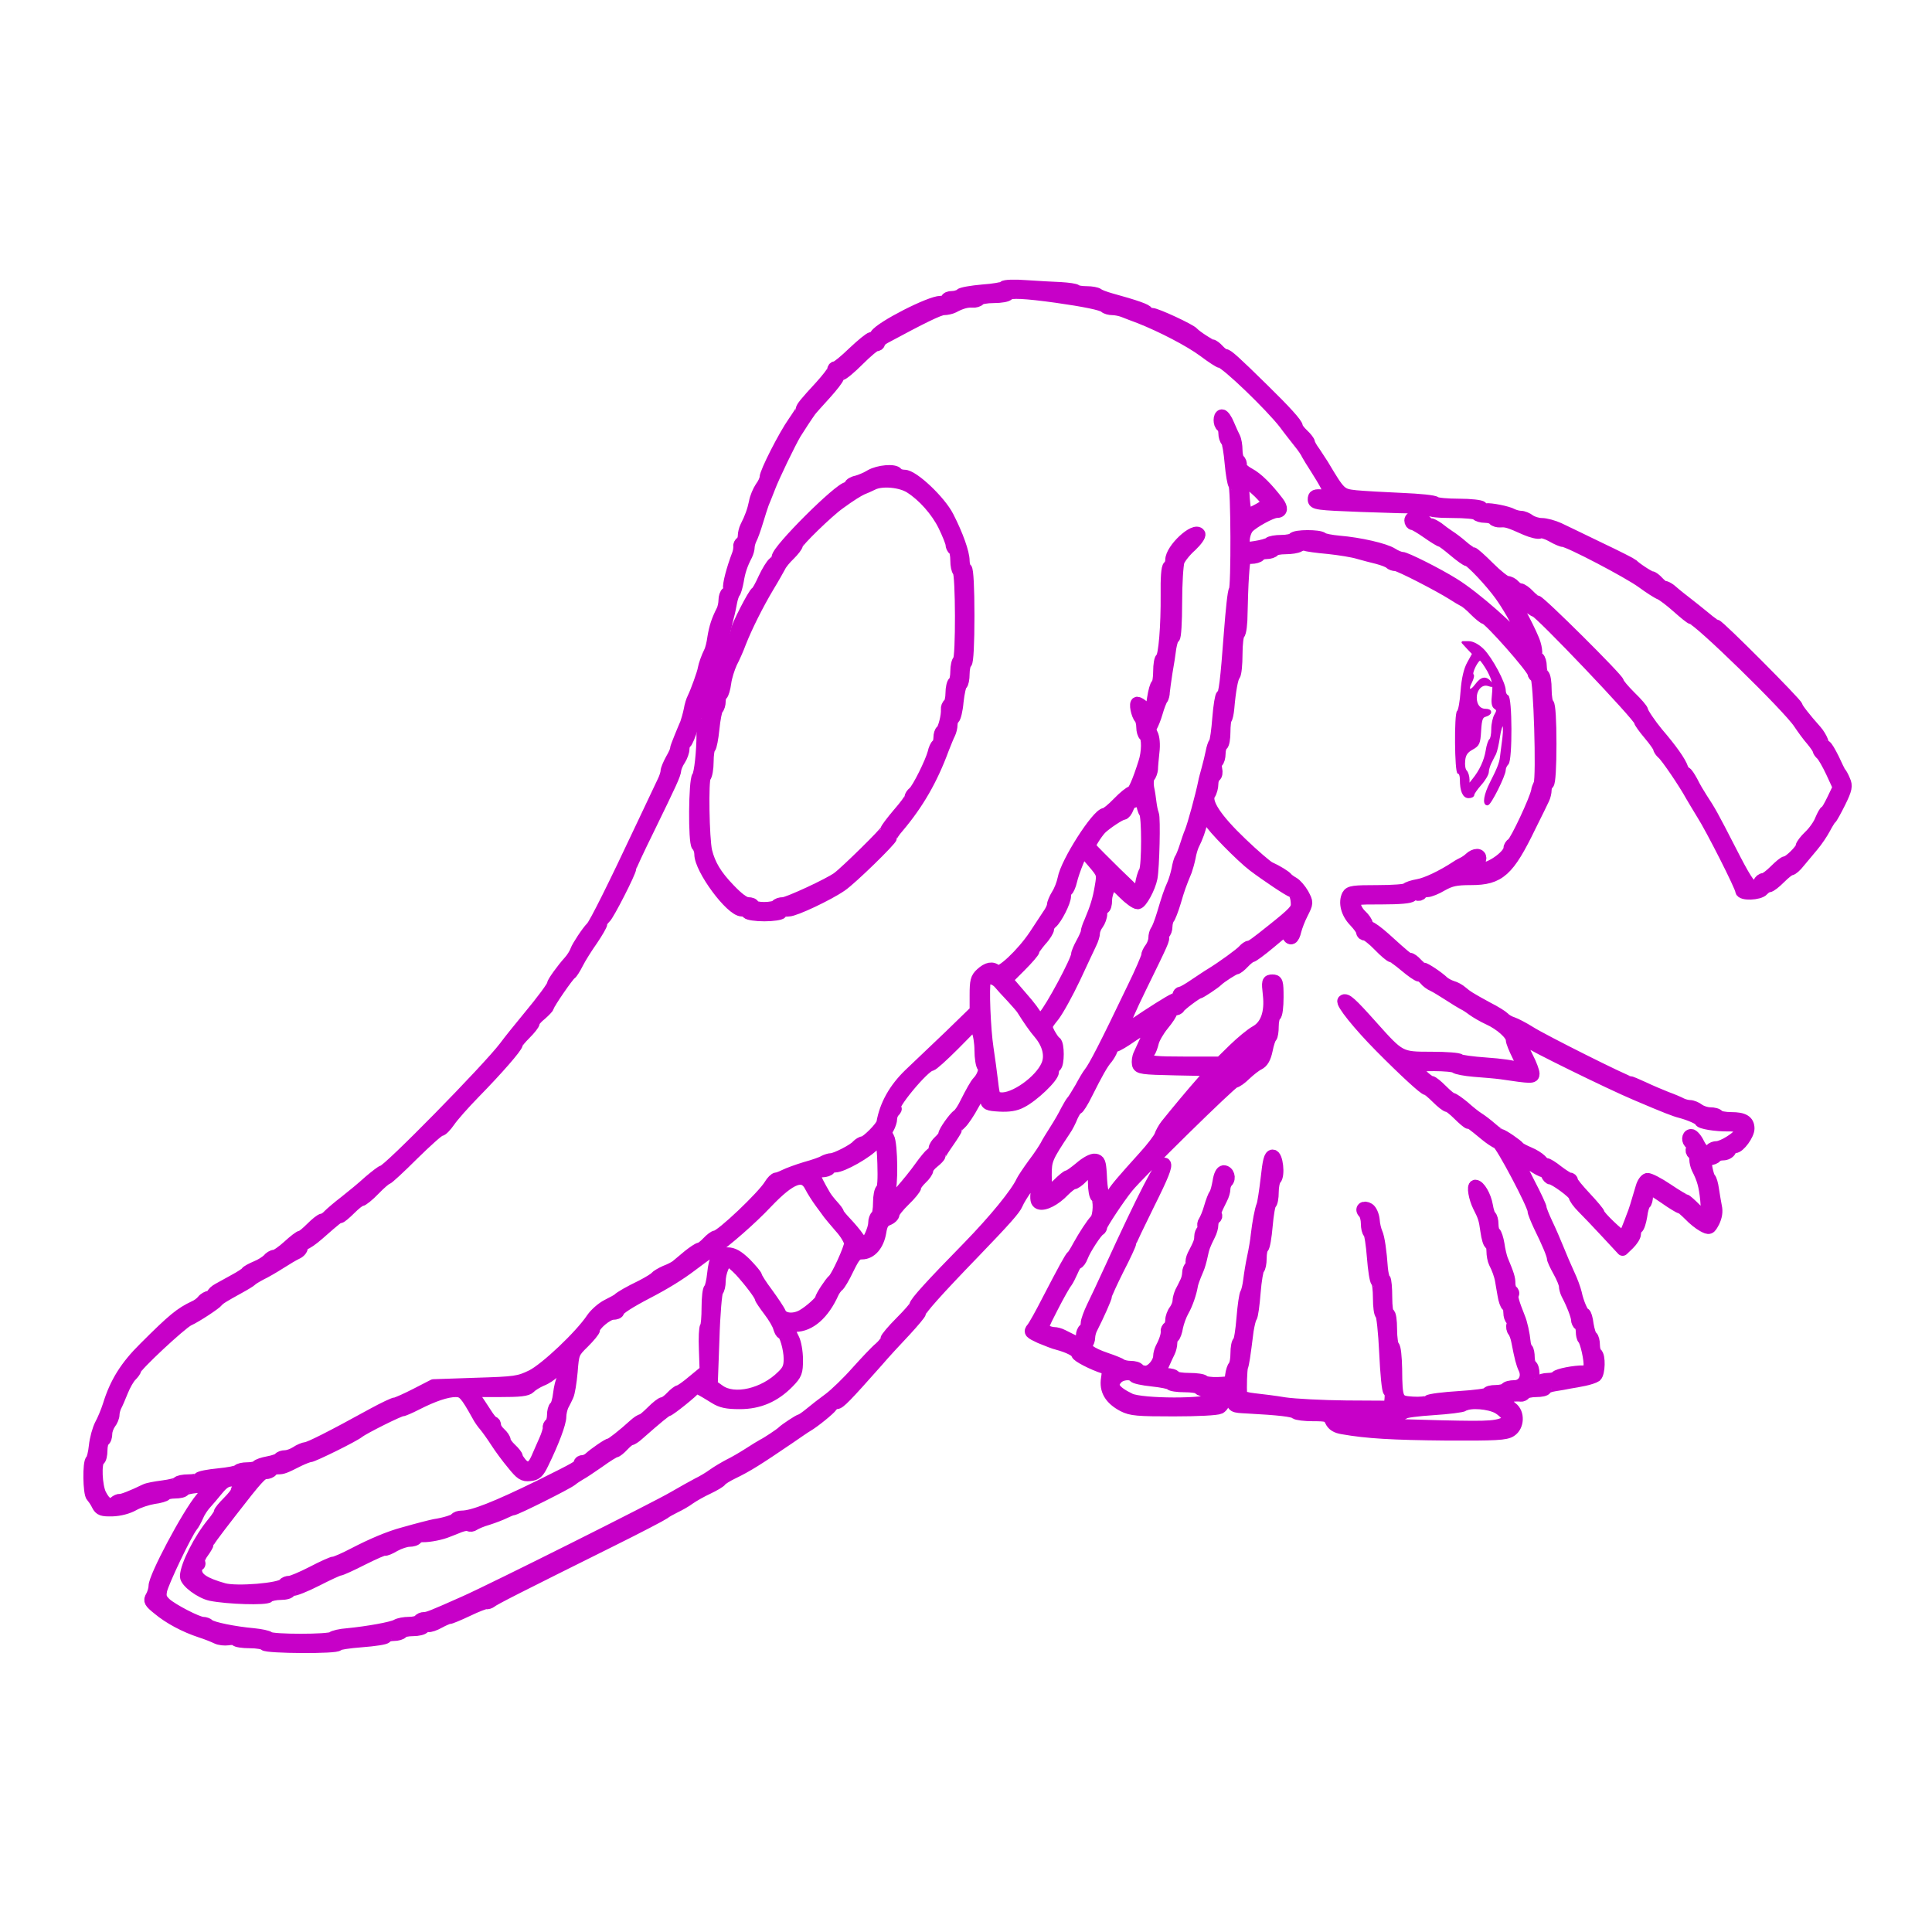 <?xml version="1.0" encoding="UTF-8" standalone="no"?>
<!DOCTYPE svg PUBLIC "-//W3C//DTD SVG 1.1//EN" "http://www.w3.org/Graphics/SVG/1.1/DTD/svg11.dtd">
<svg width="100%" height="100%" viewBox="0 0 800 800" version="1.1" xmlns="http://www.w3.org/2000/svg" xmlns:xlink="http://www.w3.org/1999/xlink" xml:space="preserve" xmlns:serif="http://www.serif.com/" style="fill-rule:evenodd;clip-rule:evenodd;stroke-linejoin:round;stroke-miterlimit:2;">
    <g transform="matrix(0.1,0,0,-0.1,0,800)">
        <path d="M4156,6812C4153,6807 4114,6800 4069,6797C4023,6793 3982,6786 3976,6780C3971,6775 3956,6770 3943,6770C3930,6770 3920,6766 3920,6760C3920,6755 3909,6750 3895,6750C3851,6750 3648,6646 3627,6613C3623,6606 3614,6600 3608,6600C3602,6600 3569,6573 3534,6540C3500,6507 3467,6480 3461,6480C3455,6480 3450,6475 3450,6468C3450,6462 3426,6431 3398,6400C3336,6333 3320,6313 3320,6305C3320,6302 3305,6278 3287,6252C3248,6197 3170,6044 3170,6022C3170,6015 3162,5996 3151,5982C3141,5967 3129,5939 3126,5920C3119,5886 3108,5855 3089,5818C3084,5808 3080,5791 3080,5781C3080,5770 3075,5758 3070,5755C3064,5751 3060,5743 3061,5737C3062,5730 3060,5716 3056,5705C3032,5642 3016,5580 3019,5563C3020,5557 3016,5549 3010,5545C3005,5542 3000,5528 3000,5514C3000,5501 2996,5482 2991,5472C2970,5431 2961,5402 2954,5360C2951,5336 2944,5309 2939,5300C2928,5278 2917,5247 2914,5230C2912,5214 2883,5134 2871,5110C2866,5101 2859,5079 2856,5060C2852,5041 2845,5016 2841,5005C2836,4994 2825,4967 2816,4945C2807,4923 2799,4902 2799,4898C2800,4893 2791,4874 2780,4855C2769,4835 2760,4813 2760,4806C2760,4798 2754,4779 2746,4763C2739,4748 2699,4663 2657,4575C2541,4328 2464,4174 2450,4160C2432,4142 2392,4081 2386,4064C2382,4052 2369,4031 2357,4018C2329,3987 2290,3933 2290,3925C2290,3916 2249,3860 2185,3783C2152,3743 2109,3690 2090,3664C2020,3572 1606,3150 1585,3150C1581,3150 1556,3131 1529,3108C1503,3084 1458,3047 1430,3025C1401,3003 1371,2977 1362,2968C1353,2958 1341,2950 1335,2950C1329,2950 1309,2934 1290,2915C1271,2896 1252,2880 1247,2880C1241,2880 1218,2862 1194,2840C1170,2818 1144,2800 1136,2800C1129,2800 1117,2793 1110,2784C1102,2776 1081,2762 1061,2754C1042,2746 1023,2736 1020,2731C1017,2726 995,2712 971,2699C947,2686 917,2669 904,2662C891,2655 880,2645 880,2639C880,2634 874,2630 866,2630C859,2630 846,2623 839,2614C832,2605 817,2594 805,2589C748,2562 718,2538 599,2419C522,2343 479,2275 450,2180C442,2155 427,2119 417,2101C407,2082 396,2042 393,2013C390,1983 383,1957 379,1954C366,1946 368,1816 381,1803C387,1797 398,1781 404,1768C414,1748 423,1745 466,1746C496,1747 530,1756 553,1769C574,1781 612,1793 636,1797C661,1800 683,1807 686,1811C689,1816 706,1820 725,1820C743,1820 760,1824 762,1829C767,1841 860,1850 860,1838C860,1832 848,1813 833,1795C777,1728 640,1470 640,1432C640,1420 634,1401 628,1390C617,1372 620,1366 655,1338C700,1300 766,1265 830,1244C855,1236 885,1224 897,1218C909,1212 930,1210 945,1212C959,1215 973,1213 976,1209C979,1204 1005,1200 1035,1200C1065,1200 1092,1195 1095,1190C1103,1178 1400,1176 1400,1189C1400,1193 1444,1200 1498,1204C1551,1208 1597,1215 1598,1220C1600,1226 1615,1230 1630,1230C1646,1230 1662,1235 1665,1240C1668,1246 1689,1250 1710,1250C1731,1250 1752,1255 1755,1261C1759,1266 1767,1269 1773,1267C1780,1265 1800,1272 1818,1282C1836,1292 1855,1300 1860,1300C1865,1300 1899,1314 1937,1332C1974,1350 2009,1363 2014,1362C2018,1360 2027,1363 2034,1368C2045,1378 2146,1429 2530,1620C2643,1676 2742,1728 2750,1734C2758,1741 2779,1752 2795,1760C2812,1768 2839,1783 2855,1795C2872,1807 2906,1826 2932,1838C2957,1850 2981,1864 2985,1870C2988,1875 3010,1889 3033,1900C3095,1930 3136,1956 3267,2045C3299,2067 3332,2090 3341,2095C3372,2113 3435,2165 3443,2177C3447,2184 3457,2190 3464,2190C3476,2190 3501,2215 3633,2364C3661,2397 3713,2453 3748,2490C3782,2527 3810,2560 3810,2565C3810,2577 3880,2656 4032,2813C4163,2949 4202,2993 4211,3015C4224,3047 4283,3129 4290,3125C4295,3122 4296,3098 4293,3071C4289,3033 4291,3022 4303,3017C4324,3009 4369,3032 4405,3070C4421,3086 4439,3100 4445,3100C4451,3100 4467,3111 4480,3125C4517,3164 4530,3157 4530,3101C4530,3073 4535,3048 4540,3045C4554,3036 4552,2964 4537,2948C4521,2931 4491,2885 4466,2840C4456,2821 4445,2803 4441,2800C4433,2794 4404,2740 4339,2615C4311,2560 4282,2508 4274,2499C4262,2485 4266,2481 4307,2462C4334,2451 4366,2438 4380,2435C4425,2423 4460,2405 4460,2394C4460,2385 4525,2351 4573,2336C4587,2332 4589,2323 4584,2292C4576,2243 4598,2207 4651,2179C4684,2162 4711,2160 4860,2160C4959,2160 5039,2164 5051,2170C5063,2177 5070,2191 5070,2210C5070,2252 5098,2250 5102,2208C5105,2175 5105,2175 5165,2172C5297,2165 5355,2158 5364,2149C5370,2144 5402,2140 5437,2140C5494,2140 5501,2138 5511,2116C5519,2099 5534,2090 5559,2086C5661,2068 5767,2062 5988,2060C6195,2059 6235,2061 6256,2075C6287,2095 6289,2149 6260,2170C6233,2190 6234,2220 6263,2221C6275,2222 6290,2222 6297,2221C6303,2220 6311,2224 6315,2230C6318,2235 6339,2240 6361,2240C6382,2240 6400,2244 6400,2249C6400,2254 6417,2261 6438,2264C6458,2267 6486,2272 6500,2275C6514,2277 6541,2282 6560,2286C6579,2290 6601,2297 6608,2302C6622,2314 6624,2386 6610,2395C6605,2398 6600,2414 6600,2430C6600,2446 6596,2461 6591,2465C6585,2468 6578,2491 6574,2515C6571,2540 6565,2560 6561,2560C6553,2560 6533,2606 6525,2645C6521,2662 6508,2698 6495,2725C6482,2753 6462,2800 6450,2830C6438,2860 6417,2908 6404,2935C6391,2963 6380,2990 6380,2996C6380,3002 6358,3050 6330,3103C6277,3206 6280,3219 6344,3175C6364,3161 6385,3150 6391,3150C6396,3150 6403,3143 6406,3135C6410,3127 6416,3120 6421,3120C6437,3120 6520,3059 6520,3047C6520,3040 6535,3019 6554,3000C6573,2981 6618,2934 6654,2895L6719,2825L6744,2849C6758,2863 6770,2881 6770,2891C6770,2901 6774,2911 6779,2915C6785,2918 6792,2941 6796,2965C6799,2990 6806,3013 6811,3016C6816,3019 6820,3034 6820,3051C6820,3067 6823,3080 6828,3080C6832,3080 6861,3062 6893,3040C6924,3018 6954,3000 6958,3000C6963,3000 6979,2986 6996,2969C7012,2952 7037,2932 7052,2924C7078,2910 7080,2911 7096,2941C7106,2962 7110,2983 7105,3004C7102,3021 7096,3053 7093,3075C7090,3097 7084,3117 7080,3120C7076,3123 7070,3142 7066,3163C7060,3196 7061,3200 7079,3200C7090,3200 7102,3205 7105,3210C7108,3216 7122,3220 7135,3220C7147,3220 7160,3227 7164,3235C7167,3243 7176,3250 7184,3250C7202,3250 7240,3302 7240,3327C7240,3358 7219,3370 7169,3370C7143,3370 7118,3375 7115,3380C7112,3386 7096,3390 7081,3390C7066,3390 7045,3397 7034,3405C7024,3413 7007,3420 6997,3420C6988,3420 6972,3424 6962,3429C6953,3434 6925,3446 6900,3455C6875,3465 6832,3483 6805,3496C6777,3509 6751,3520 6746,3520C6732,3520 6390,3691 6335,3726C6308,3743 6275,3760 6263,3764C6250,3768 6234,3777 6227,3785C6220,3792 6190,3811 6160,3826C6086,3866 6073,3875 6053,3892C6043,3901 6025,3911 6013,3914C6000,3918 5984,3927 5977,3933C5954,3955 5901,3990 5892,3990C5887,3990 5875,3999 5865,4010C5855,4021 5843,4030 5837,4030C5828,4030 5821,4035 5734,4114C5706,4139 5678,4160 5671,4160C5665,4160 5660,4166 5660,4173C5660,4181 5649,4197 5635,4210C5621,4223 5610,4244 5610,4257C5610,4280 5611,4280 5724,4280C5795,4280 5841,4284 5845,4291C5849,4297 5858,4299 5866,4296C5873,4293 5882,4295 5885,4300C5889,4306 5899,4310 5910,4310C5920,4310 5948,4321 5971,4335C6007,4355 6028,4360 6091,4360C6209,4360 6246,4394 6336,4580C6362,4632 6387,4683 6391,4692C6396,4702 6400,4719 6400,4729C6400,4740 6405,4752 6410,4755C6416,4759 6420,4825 6420,4920C6420,5015 6416,5081 6410,5085C6405,5088 6400,5115 6400,5145C6400,5175 6396,5202 6390,5205C6385,5208 6380,5224 6380,5240C6380,5256 6375,5272 6370,5275C6364,5279 6360,5287 6361,5293C6362,5300 6360,5318 6355,5334C6345,5370 6270,5514 6258,5518C6247,5523 6248,5540 6260,5540C6265,5540 6287,5524 6309,5505C6330,5486 6352,5470 6357,5470C6374,5470 6790,5033 6790,5015C6790,5010 6808,4985 6830,4959C6852,4933 6870,4907 6870,4902C6870,4897 6877,4887 6885,4880C6901,4867 6975,4758 7004,4705C7013,4689 7034,4655 7049,4630C7087,4571 7210,4328 7210,4312C7210,4294 7285,4297 7300,4315C7307,4323 7318,4330 7324,4330C7331,4330 7351,4346 7370,4365C7389,4384 7409,4400 7415,4400C7421,4400 7437,4414 7450,4431C7464,4448 7489,4478 7506,4498C7523,4518 7545,4551 7555,4570C7565,4589 7576,4607 7580,4610C7584,4613 7601,4644 7618,4678C7645,4733 7647,4746 7637,4768C7631,4783 7623,4797 7620,4800C7617,4803 7604,4829 7591,4858C7577,4886 7563,4910 7559,4910C7555,4910 7548,4920 7545,4932C7541,4943 7529,4963 7519,4974C7475,5023 7440,5068 7440,5075C7440,5086 7117,5410 7106,5410C7101,5410 7080,5425 7059,5443C7038,5460 7000,5491 6975,5510C6950,5529 6924,5551 6916,5558C6908,5564 6897,5570 6892,5570C6887,5570 6875,5579 6865,5590C6855,5601 6843,5610 6838,5610C6829,5610 6770,5649 6760,5661C6757,5664 6697,5695 6625,5729C6554,5764 6477,5800 6455,5811C6433,5821 6401,5830 6384,5830C6368,5830 6345,5837 6334,5845C6324,5853 6307,5860 6297,5860C6288,5860 6272,5864 6262,5869C6243,5880 6171,5894 6153,5891C6147,5890 6139,5894 6135,5900C6132,5905 6090,5910 6041,5910C5993,5910 5950,5914 5944,5919C5939,5925 5877,5931 5805,5934C5734,5937 5648,5942 5615,5945C5551,5952 5549,5954 5477,6075C5470,6086 5455,6109 5443,6127C5430,6144 5420,6163 5420,6168C5420,6172 5409,6187 5395,6200C5381,6213 5370,6228 5370,6233C5370,6245 5322,6298 5230,6388C5114,6502 5083,6530 5073,6530C5067,6530 5055,6539 5045,6550C5035,6561 5023,6570 5018,6570C5010,6570 4951,6608 4940,6621C4928,6635 4788,6700 4770,6700C4759,6700 4750,6704 4750,6708C4750,6716 4702,6733 4600,6761C4575,6768 4551,6777 4546,6782C4540,6786 4520,6790 4500,6790C4480,6790 4460,6793 4456,6797C4453,6801 4424,6805 4392,6807C4361,6808 4296,6812 4249,6815C4200,6819 4160,6817 4156,6812ZM4375,6771C4488,6755 4564,6740 4575,6729C4580,6724 4594,6720 4607,6720C4619,6720 4639,6716 4652,6711C4665,6706 4695,6694 4720,6685C4811,6649 4927,6589 4985,6546C5018,6521 5049,6501 5054,6501C5077,6499 5263,6320 5320,6246C5339,6220 5367,6185 5381,6167C5395,6150 5410,6128 5413,6120C5417,6112 5434,6085 5450,6060C5466,6035 5484,6005 5490,5993C5495,5980 5504,5970 5511,5970C5517,5970 5520,5964 5518,5958C5515,5950 5499,5946 5477,5948C5446,5951 5440,5948 5440,5932C5440,5914 5452,5912 5638,5905C5746,5901 5854,5898 5878,5899C5902,5900 5920,5896 5920,5890C5920,5884 5955,5880 6014,5880C6067,5880 6112,5876 6115,5870C6118,5865 6134,5860 6150,5860C6166,5860 6182,5855 6185,5849C6189,5844 6202,5840 6213,5841C6237,5843 6250,5839 6319,5808C6343,5798 6369,5791 6378,5795C6386,5798 6408,5791 6427,5780C6446,5769 6467,5760 6473,5760C6496,5760 6744,5630 6800,5589C6830,5567 6864,5545 6875,5541C6886,5536 6918,5512 6947,5486C6975,5461 7001,5440 7005,5440C7030,5440 7407,5072 7450,5006C7464,4985 7487,4953 7503,4935C7518,4917 7530,4899 7530,4895C7530,4891 7536,4882 7543,4876C7550,4870 7569,4837 7585,4803L7614,4740L7590,4690C7577,4663 7564,4640 7560,4640C7557,4640 7548,4624 7540,4605C7533,4586 7512,4556 7493,4538C7475,4521 7460,4501 7460,4495C7460,4481 7408,4430 7394,4430C7388,4430 7369,4414 7350,4395C7331,4376 7310,4360 7303,4360C7295,4360 7287,4353 7284,4345C7280,4337 7269,4330 7259,4330C7245,4330 7222,4366 7165,4478C7089,4626 7081,4640 7045,4695C7034,4712 7016,4742 7006,4763C6995,4783 6984,4800 6980,4800C6976,4800 6970,4808 6966,4818C6957,4845 6922,4895 6862,4965C6833,5000 6800,5049 6800,5057C6800,5062 6778,5088 6750,5115C6723,5142 6700,5169 6700,5175C6700,5188 6376,5510 6363,5510C6358,5510 6343,5521 6330,5535C6317,5549 6301,5560 6294,5560C6288,5560 6277,5567 6270,5575C6263,5583 6250,5590 6241,5590C6232,5590 6198,5617 6165,5650C6132,5683 6102,5710 6097,5710C6092,5710 6073,5722 6055,5738C6038,5753 6013,5772 6000,5780C5988,5788 5967,5803 5955,5813C5942,5822 5927,5830 5922,5830C5917,5830 5907,5837 5900,5845C5893,5853 5877,5860 5864,5860C5849,5860 5840,5854 5840,5845C5840,5837 5845,5830 5850,5830C5856,5830 5883,5814 5910,5795C5937,5776 5963,5760 5967,5760C5971,5760 5995,5742 6021,5720C6047,5698 6072,5680 6077,5680C6090,5680 6174,5591 6214,5535C6278,5445 6341,5310 6320,5310C6315,5310 6304,5322 6296,5338C6274,5380 6107,5528 6019,5582C5952,5624 5820,5690 5805,5690C5796,5690 5778,5698 5764,5707C5734,5726 5630,5750 5545,5757C5512,5760 5481,5766 5476,5771C5463,5783 5363,5783 5355,5770C5352,5765 5330,5760 5306,5760C5283,5760 5260,5756 5255,5751C5249,5746 5224,5739 5198,5735L5150,5728L5150,5762C5150,5781 5158,5805 5168,5816C5188,5838 5265,5880 5285,5880C5308,5880 5310,5896 5292,5920C5247,5979 5206,6020 5172,6038C5150,6050 5136,6064 5138,6073C5139,6081 5136,6091 5130,6095C5125,6098 5120,6117 5120,6136C5120,6155 5116,6178 5111,6188C5106,6197 5095,6222 5086,6243C5078,6263 5066,6280 5060,6280C5047,6280 5047,6243 5060,6235C5066,6232 5070,6219 5070,6206C5070,6194 5074,6180 5080,6174C5085,6169 5092,6128 5096,6082C5100,6037 5107,5997 5111,5994C5122,5988 5123,5566 5113,5556C5108,5552 5100,5473 5093,5382C5078,5182 5071,5120 5060,5120C5056,5120 5049,5078 5045,5028C5041,4977 5035,4931 5030,4925C5026,4920 5020,4902 5017,4885C5014,4869 5006,4837 5000,4815C4994,4793 4987,4768 4986,4760C4975,4706 4942,4584 4930,4555C4925,4544 4916,4517 4909,4495C4902,4473 4893,4451 4889,4445C4885,4440 4879,4419 4876,4400C4872,4381 4864,4354 4858,4340C4842,4304 4835,4282 4815,4215C4805,4182 4793,4151 4788,4146C4784,4140 4780,4127 4780,4115C4780,4103 4773,4085 4765,4074C4757,4064 4750,4049 4750,4042C4750,4035 4724,3974 4691,3907C4577,3669 4532,3582 4512,3557C4506,3550 4490,3523 4475,3495C4459,3468 4444,3443 4440,3440C4437,3437 4426,3419 4416,3400C4407,3381 4386,3345 4370,3320C4354,3295 4336,3266 4331,3255C4325,3244 4303,3210 4280,3180C4258,3150 4237,3118 4233,3110C4210,3059 4119,2948 4009,2835C3856,2679 3790,2606 3790,2594C3790,2589 3763,2558 3730,2525C3697,2492 3670,2460 3670,2454C3670,2447 3658,2431 3643,2418C3627,2405 3585,2360 3548,2319C3511,2277 3460,2228 3435,2209C3409,2190 3374,2163 3355,2147C3337,2132 3319,2120 3316,2120C3310,2120 3252,2082 3240,2070C3231,2061 3175,2024 3160,2017C3152,2013 3125,1996 3100,1980C3075,1964 3039,1943 3020,1934C3001,1924 2972,1907 2955,1895C2939,1883 2909,1865 2890,1856C2871,1846 2826,1821 2790,1800C2715,1756 2044,1420 1925,1367C1788,1306 1772,1300 1757,1300C1748,1300 1738,1296 1735,1290C1732,1285 1713,1280 1694,1280C1675,1280 1652,1276 1642,1270C1623,1259 1522,1241 1440,1233C1410,1231 1381,1224 1376,1219C1363,1207 1127,1207 1114,1219C1109,1224 1080,1230 1050,1233C971,1240 877,1259 865,1271C860,1276 849,1280 840,1280C818,1280 712,1335 685,1360C666,1378 662,1389 667,1414C672,1445 771,1652 794,1680C801,1688 811,1707 818,1723C824,1738 839,1761 850,1773C861,1785 884,1812 901,1833C925,1862 939,1870 964,1870C982,1870 1001,1875 1008,1882C1015,1889 1020,1890 1020,1884C1020,1878 1011,1865 1000,1855C989,1845 980,1832 980,1825C980,1819 964,1799 945,1780C926,1761 910,1742 910,1737C910,1732 898,1713 883,1695C827,1628 771,1517 770,1473C770,1450 831,1405 873,1396C943,1382 1101,1377 1113,1389C1119,1395 1141,1400 1162,1400C1183,1400 1200,1405 1200,1411C1200,1417 1206,1420 1213,1417C1219,1415 1263,1432 1310,1456C1357,1480 1400,1500 1405,1500C1411,1500 1455,1520 1502,1544C1550,1568 1591,1586 1593,1583C1596,1581 1614,1588 1634,1600C1654,1611 1681,1620 1695,1620C1708,1620 1722,1624 1725,1630C1728,1635 1741,1640 1753,1639C1779,1639 1827,1648 1855,1660C1866,1664 1888,1673 1903,1679C1919,1685 1936,1688 1941,1684C1947,1681 1956,1682 1963,1687C1970,1692 1995,1703 2020,1710C2045,1718 2076,1730 2090,1737C2104,1744 2119,1750 2123,1750C2135,1750 2349,1857 2367,1872C2375,1879 2391,1889 2401,1895C2411,1900 2447,1924 2480,1947C2513,1971 2544,1990 2549,1990C2553,1990 2567,2001 2580,2015C2593,2029 2607,2040 2611,2040C2616,2040 2630,2049 2642,2060C2719,2128 2758,2160 2764,2160C2772,2160 2873,2241 2878,2252C2881,2259 2902,2248 2960,2212C2987,2195 3010,2190 3063,2190C3143,2190 3207,2218 3264,2276C3297,2310 3300,2318 3300,2370C3300,2402 3293,2441 3285,2456C3264,2496 3266,2510 3293,2510C3353,2510 3410,2560 3449,2647C3454,2658 3464,2671 3469,2675C3475,2678 3494,2710 3511,2746C3538,2801 3546,2810 3569,2810C3606,2810 3636,2845 3645,2898C3650,2931 3658,2943 3676,2950C3689,2955 3700,2965 3700,2973C3700,2980 3720,3006 3745,3030C3770,3054 3790,3079 3790,3085C3790,3091 3801,3107 3815,3120C3829,3133 3840,3149 3840,3156C3840,3163 3851,3177 3865,3188C3879,3199 3890,3211 3890,3214C3890,3217 3906,3243 3925,3270C3944,3297 3960,3323 3960,3326C3960,3330 3968,3340 3978,3349C3988,3358 4012,3393 4030,3427C4065,3490 4076,3495 4082,3450C4085,3427 4090,3425 4139,3422C4177,3420 4205,3424 4229,3437C4277,3461 4360,3540 4360,3562C4360,3571 4365,3582 4370,3585C4383,3593 4383,3677 4370,3685C4364,3688 4353,3705 4344,3721C4329,3751 4330,3753 4362,3793C4380,3816 4419,3887 4449,3950C4478,4013 4509,4078 4516,4093C4524,4109 4530,4129 4530,4138C4530,4147 4537,4164 4545,4174C4553,4185 4560,4204 4560,4217C4560,4230 4565,4240 4570,4240C4576,4240 4580,4255 4580,4273C4580,4290 4587,4314 4595,4325C4610,4343 4612,4343 4653,4302C4676,4279 4702,4260 4711,4260C4725,4260 4760,4324 4768,4365C4776,4407 4781,4613 4774,4629C4770,4638 4766,4659 4764,4675C4762,4692 4758,4720 4754,4738C4751,4756 4752,4776 4758,4783C4764,4790 4769,4805 4770,4815C4770,4826 4773,4858 4776,4886C4780,4917 4777,4947 4770,4960C4763,4973 4762,4986 4768,4993C4772,5000 4783,5025 4790,5050C4797,5075 4807,5100 4811,5105C4816,5111 4819,5125 4819,5135C4820,5146 4825,5182 4830,5215C4836,5248 4843,5294 4846,5318C4850,5341 4856,5360 4861,5360C4866,5360 4870,5425 4870,5504C4870,5584 4875,5661 4880,5676C4886,5691 4909,5720 4932,5740C4954,5761 4970,5783 4966,5789C4948,5817 4850,5726 4850,5681C4850,5670 4845,5658 4840,5655C4833,5651 4830,5605 4831,5537C4832,5410 4822,5282 4809,5274C4804,5271 4800,5247 4800,5220C4800,5193 4796,5169 4791,5166C4786,5162 4779,5137 4775,5110C4768,5058 4759,5050 4734,5075C4725,5083 4714,5090 4709,5090C4698,5090 4708,5040 4721,5026C4726,5020 4730,5004 4730,4989C4730,4974 4735,4958 4740,4955C4753,4947 4753,4885 4738,4841C4713,4762 4694,4720 4685,4720C4679,4720 4654,4700 4630,4675C4606,4650 4581,4630 4575,4630C4544,4628 4416,4429 4404,4361C4400,4341 4389,4312 4378,4295C4368,4279 4360,4259 4360,4252C4360,4245 4352,4227 4341,4212C4331,4197 4306,4159 4285,4127C4233,4049 4142,3964 4127,3979C4110,3996 4089,3992 4063,3968C4043,3950 4040,3937 4040,3880L4040,3814L3933,3710C3873,3653 3799,3582 3766,3551C3705,3492 3667,3425 3654,3351C3651,3333 3589,3271 3574,3270C3568,3270 3557,3263 3550,3256C3537,3239 3460,3200 3442,3200C3435,3200 3422,3196 3412,3191C3403,3185 3368,3173 3335,3164C3302,3154 3264,3140 3250,3133C3236,3126 3220,3120 3215,3120C3209,3120 3197,3108 3188,3093C3160,3046 2985,2880 2963,2880C2958,2880 2943,2869 2930,2855C2917,2841 2902,2830 2897,2830C2892,2830 2871,2816 2851,2800C2831,2783 2809,2765 2802,2759C2795,2753 2774,2742 2755,2735C2737,2727 2719,2716 2715,2711C2712,2706 2686,2690 2657,2675C2605,2650 2569,2629 2560,2620C2557,2617 2537,2606 2515,2595C2493,2584 2465,2559 2452,2540C2404,2468 2260,2332 2202,2303C2148,2277 2134,2275 1970,2270L1795,2264L1723,2227C1684,2207 1646,2190 1638,2189C1631,2189 1589,2169 1545,2145C1367,2047 1284,2006 1268,2004C1258,2003 1239,1995 1226,1986C1212,1977 1192,1970 1181,1970C1170,1970 1159,1966 1156,1961C1152,1956 1132,1949 1110,1945C1088,1941 1068,1934 1064,1929C1061,1924 1044,1920 1025,1920C1006,1920 989,1916 986,1911C982,1906 946,1899 905,1895C863,1891 827,1884 824,1879C821,1874 801,1870 780,1870C759,1870 739,1866 736,1861C733,1856 705,1849 674,1845C642,1841 610,1835 601,1830C550,1805 504,1787 496,1789C492,1790 482,1786 474,1779C454,1763 435,1774 416,1811C398,1846 394,1945 410,1955C416,1958 420,1976 420,1995C420,2014 425,2032 430,2035C436,2038 440,2051 440,2064C440,2076 447,2095 455,2106C463,2116 470,2133 470,2143C470,2152 474,2168 479,2178C484,2187 496,2215 506,2240C516,2265 532,2293 542,2303C552,2313 560,2324 560,2328C560,2343 749,2519 780,2534C813,2549 893,2602 901,2613C908,2622 922,2631 991,2669C1015,2682 1037,2696 1040,2699C1043,2703 1061,2714 1080,2724C1099,2733 1135,2754 1160,2770C1185,2786 1215,2804 1228,2810C1240,2815 1250,2826 1250,2835C1250,2843 1255,2850 1261,2850C1268,2850 1294,2868 1319,2890C1395,2957 1400,2960 1408,2960C1412,2960 1431,2976 1450,2995C1469,3014 1489,3030 1495,3030C1501,3030 1526,3050 1550,3075C1574,3100 1598,3120 1602,3120C1606,3120 1655,3165 1710,3220C1766,3275 1816,3320 1823,3320C1830,3320 1846,3337 1860,3357C1874,3378 1921,3431 1965,3476C2060,3573 2140,3665 2140,3677C2140,3682 2156,3701 2175,3720C2194,3739 2210,3759 2210,3765C2210,3771 2223,3787 2240,3800C2256,3814 2269,3828 2270,3832C2270,3843 2354,3964 2363,3968C2367,3970 2380,3990 2391,4012C2402,4034 2429,4077 2451,4108C2472,4139 2490,4170 2490,4176C2490,4182 2497,4193 2505,4200C2519,4212 2610,4390 2610,4406C2610,4411 2643,4482 2684,4565C2780,4762 2794,4792 2796,4812C2797,4822 2805,4841 2814,4854C2823,4868 2830,4888 2830,4899C2830,4910 2834,4921 2839,4924C2844,4928 2856,4956 2866,4988C2875,5019 2887,5050 2890,5055C2894,5061 2901,5081 2904,5100C2911,5133 2921,5163 2940,5200C2944,5209 2951,5231 2954,5250C2961,5284 2965,5296 2988,5350C2994,5364 3001,5386 3003,5400C3006,5414 3011,5436 3015,5450C3019,5464 3024,5489 3027,5505C3030,5522 3036,5540 3040,5545C3045,5551 3051,5573 3055,5595C3061,5633 3071,5664 3091,5702C3096,5712 3100,5727 3100,5735C3100,5743 3104,5758 3109,5768C3114,5777 3126,5810 3135,5840C3144,5870 3155,5904 3159,5915C3164,5926 3175,5955 3185,5980C3202,6026 3271,6168 3293,6205C3309,6231 3342,6281 3355,6299C3360,6306 3389,6338 3418,6370C3446,6401 3470,6432 3470,6438C3470,6445 3476,6450 3483,6450C3490,6450 3522,6477 3555,6510C3588,6543 3620,6570 3627,6570C3634,6570 3640,6574 3640,6579C3640,6585 3651,6595 3664,6602C3816,6684 3889,6720 3908,6720C3920,6720 3938,6724 3948,6729C3979,6746 4005,6753 4027,6751C4038,6750 4051,6754 4055,6759C4058,6765 4085,6770 4115,6770C4145,6770 4172,6775 4175,6781C4182,6792 4246,6789 4375,6771ZM5213,5962C5233,5942 5250,5922 5250,5918C5250,5911 5195,5879 5165,5869C5159,5867 5153,5895 5150,5936C5144,6019 5150,6021 5213,5962ZM5500,5731C5547,5726 5603,5717 5625,5710C5647,5704 5683,5694 5705,5689C5727,5683 5749,5675 5755,5669C5760,5664 5771,5660 5780,5660C5795,5660 5958,5576 6015,5540C6032,5529 6052,5517 6060,5513C6068,5510 6090,5492 6108,5473C6126,5455 6145,5440 6149,5440C6165,5440 6350,5231 6350,5212C6350,5206 6355,5200 6361,5198C6375,5193 6387,4781 6375,4754C6370,4743 6365,4731 6365,4725C6359,4690 6278,4517 6263,4507C6256,4503 6250,4493 6250,4486C6250,4460 6183,4409 6141,4403C6113,4399 6100,4401 6100,4409C6100,4415 6107,4423 6115,4426C6134,4434 6135,4460 6116,4460C6108,4460 6095,4454 6088,4447C6081,4440 6068,4431 6060,4427C6052,4423 6038,4416 6030,4410C5972,4372 5907,4341 5872,4335C5849,4331 5828,4324 5824,4319C5821,4314 5767,4310 5705,4310C5606,4310 5589,4308 5581,4293C5566,4263 5577,4219 5609,4186C5626,4168 5640,4149 5640,4142C5640,4135 5646,4130 5653,4130C5660,4130 5686,4110 5710,4085C5734,4060 5758,4040 5763,4040C5768,4040 5793,4022 5819,4000C5845,3978 5871,3960 5877,3960C5883,3960 5894,3953 5901,3944C5908,3935 5923,3924 5935,3919C5946,3914 5975,3896 6000,3880C6025,3864 6052,3847 6060,3843C6068,3840 6086,3828 6099,3818C6113,3808 6142,3791 6164,3781C6213,3759 6260,3717 6260,3695C6260,3686 6272,3657 6286,3629C6313,3575 6311,3558 6280,3578C6270,3584 6214,3592 6155,3596C6097,3600 6047,3607 6044,3611C6041,3616 5989,3620 5928,3620C5796,3620 5797,3620 5678,3753C5595,3846 5573,3866 5563,3856C5554,3847 5626,3757 5716,3666C5818,3563 5898,3490 5907,3490C5912,3490 5931,3474 5950,3455C5969,3436 5989,3420 5995,3420C6001,3420 6021,3404 6040,3385C6059,3366 6078,3350 6082,3350C6091,3350 6093,3349 6150,3302C6169,3286 6192,3271 6202,3267C6217,3262 6350,3011 6350,2987C6350,2980 6361,2953 6374,2925C6409,2854 6430,2804 6430,2791C6430,2785 6441,2761 6455,2736C6469,2711 6480,2684 6480,2675C6480,2667 6484,2652 6489,2642C6510,2603 6530,2551 6530,2537C6530,2528 6535,2518 6540,2515C6546,2512 6550,2499 6550,2486C6550,2474 6553,2460 6557,2456C6568,2445 6585,2367 6582,2343C6580,2327 6572,2320 6557,2321C6520,2322 6450,2308 6444,2299C6441,2294 6426,2290 6410,2290C6394,2290 6378,2285 6375,2280C6364,2263 6350,2280 6350,2310C6350,2326 6346,2342 6340,2345C6335,2348 6330,2364 6330,2379C6330,2394 6327,2410 6323,2414C6318,2418 6314,2431 6313,2443C6310,2475 6300,2522 6290,2545C6266,2605 6259,2630 6264,2639C6268,2644 6266,2651 6260,2655C6255,2658 6250,2672 6250,2685C6250,2707 6246,2720 6219,2785C6215,2796 6208,2824 6205,2847C6201,2871 6194,2892 6189,2896C6184,2899 6180,2914 6180,2930C6180,2946 6176,2961 6171,2964C6167,2967 6160,2987 6157,3007C6150,3048 6125,3090 6109,3090C6097,3090 6106,3039 6123,3005C6145,2962 6148,2952 6155,2902C6159,2873 6166,2850 6171,2850C6176,2850 6180,2836 6180,2820C6180,2803 6184,2782 6189,2772C6201,2749 6212,2720 6216,2695C6218,2684 6222,2658 6226,2637C6229,2617 6236,2597 6241,2594C6246,2591 6250,2578 6250,2565C6250,2552 6254,2539 6260,2535C6265,2532 6267,2523 6263,2515C6260,2506 6262,2494 6268,2487C6273,2481 6280,2462 6283,2445C6296,2378 6302,2354 6312,2333C6329,2297 6308,2260 6271,2260C6255,2260 6238,2256 6235,2250C6232,2245 6213,2240 6194,2240C6175,2240 6160,2236 6160,2231C6160,2226 6107,2219 6043,2215C5978,2211 5920,2204 5913,2198C5907,2193 5878,2190 5849,2192C5785,2196 5782,2201 5781,2332C5780,2380 5776,2422 5770,2425C5765,2428 5760,2460 5760,2496C5760,2532 5756,2560 5750,2560C5744,2560 5740,2589 5740,2628C5740,2666 5737,2700 5733,2704C5728,2708 5724,2728 5722,2748C5717,2819 5709,2875 5700,2895C5695,2906 5689,2930 5688,2949C5686,2968 5677,2988 5668,2994C5647,3007 5632,2994 5648,2978C5655,2971 5660,2951 5660,2934C5660,2916 5664,2899 5669,2896C5674,2892 5681,2847 5685,2795C5689,2743 5696,2697 5701,2694C5706,2691 5710,2660 5710,2625C5710,2590 5714,2560 5719,2558C5724,2557 5732,2484 5736,2398C5740,2311 5747,2240 5752,2240C5757,2240 5760,2225 5758,2208L5755,2175L5575,2176C5476,2177 5361,2183 5320,2189C5279,2196 5221,2203 5193,2206C5164,2209 5140,2216 5139,2221C5137,2258 5139,2328 5143,2340C5148,2354 5152,2378 5166,2490C5170,2515 5176,2540 5180,2545C5185,2551 5191,2597 5195,2648C5199,2699 5207,2743 5211,2746C5216,2749 5220,2769 5220,2790C5220,2811 5224,2831 5229,2834C5234,2837 5241,2878 5245,2925C5249,2972 5256,3012 5261,3016C5266,3019 5270,3040 5270,3064C5270,3087 5275,3111 5281,3117C5297,3133 5288,3215 5270,3215C5258,3215 5253,3193 5245,3120C5239,3068 5231,3018 5228,3010C5220,2991 5210,2937 5204,2885C5202,2863 5195,2823 5189,2795C5183,2768 5176,2725 5173,2700C5170,2675 5164,2651 5160,2645C5156,2640 5149,2593 5145,2542C5141,2492 5134,2447 5129,2444C5124,2441 5120,2420 5120,2396C5120,2373 5116,2350 5111,2345C5106,2339 5100,2322 5098,2305C5095,2276 5093,2275 5043,2273C5014,2272 4988,2276 4985,2281C4981,2286 4955,2290 4925,2290C4895,2290 4868,2294 4865,2300C4862,2306 4846,2310 4830,2310L4800,2310L4816,2348C4825,2368 4836,2393 4841,2402C4846,2412 4850,2429 4850,2439C4850,2450 4854,2461 4859,2464C4864,2467 4871,2486 4874,2506C4878,2525 4889,2556 4899,2573C4915,2601 4930,2646 4935,2675C4936,2685 4944,2708 4960,2745C4965,2756 4972,2781 4976,2800C4983,2834 4987,2845 5008,2887C5015,2900 5020,2919 5020,2929C5020,2940 5025,2952 5030,2955C5036,2959 5038,2965 5035,2970C5030,2979 5033,2987 5058,3037C5065,3050 5070,3068 5070,3078C5070,3088 5075,3101 5081,3107C5095,3121 5086,3150 5067,3150C5058,3150 5050,3134 5046,3108C5042,3085 5036,3061 5031,3055C5027,3050 5017,3025 5010,3000C5003,2975 4992,2950 4987,2943C4982,2936 4981,2926 4984,2921C4988,2916 4986,2909 4980,2905C4975,2902 4970,2890 4970,2879C4970,2860 4966,2850 4941,2802C4935,2789 4932,2775 4935,2770C4938,2765 4936,2759 4930,2755C4925,2752 4920,2740 4920,2729C4920,2719 4916,2701 4910,2690C4905,2679 4896,2661 4890,2650C4885,2639 4880,2622 4880,2612C4880,2602 4873,2585 4865,2574C4857,2564 4850,2545 4850,2533C4850,2521 4845,2508 4840,2505C4834,2501 4830,2493 4831,2487C4833,2474 4824,2446 4809,2418C4804,2408 4800,2393 4800,2385C4800,2357 4769,2320 4744,2320C4732,2320 4718,2325 4715,2330C4712,2336 4696,2340 4681,2340C4666,2340 4650,2344 4644,2348C4639,2352 4610,2364 4580,2374C4515,2396 4485,2419 4500,2434C4505,2439 4510,2452 4510,2462C4510,2472 4514,2488 4519,2498C4549,2557 4580,2627 4580,2636C4580,2642 4603,2692 4630,2746C4658,2800 4680,2848 4680,2853C4680,2858 4715,2931 4757,3016C4815,3132 4831,3173 4823,3181C4811,3193 4733,3041 4600,2750C4571,2687 4537,2614 4524,2588C4511,2561 4500,2531 4500,2521C4500,2510 4496,2498 4490,2495C4485,2492 4480,2480 4480,2470C4480,2445 4465,2437 4440,2450C4429,2455 4411,2465 4400,2470C4389,2476 4373,2480 4364,2480C4356,2480 4340,2484 4330,2490C4313,2499 4315,2506 4357,2587C4382,2636 4408,2682 4415,2690C4421,2698 4432,2720 4440,2738C4447,2755 4456,2770 4461,2770C4466,2770 4475,2782 4481,2798C4492,2828 4541,2903 4553,2908C4557,2910 4560,2916 4560,2921C4560,2930 4631,3038 4669,3085C4714,3141 5100,3520 5112,3520C5119,3520 5139,3534 5156,3551C5174,3568 5199,3588 5212,3594C5228,3602 5238,3619 5245,3652C5250,3678 5258,3702 5263,3706C5267,3710 5270,3730 5270,3751C5270,3772 5275,3792 5280,3795C5286,3798 5290,3832 5290,3871C5290,3934 5288,3940 5269,3940C5249,3940 5248,3936 5254,3883C5263,3805 5243,3752 5199,3728C5181,3718 5141,3685 5110,3655L5054,3600L4907,3600C4784,3600 4758,3603 4754,3615C4750,3623 4752,3636 4758,3643C4763,3649 4770,3668 4774,3685C4778,3701 4797,3734 4816,3757C4835,3780 4850,3803 4850,3809C4850,3815 4856,3820 4864,3820C4872,3820 4880,3823 4882,3828C4886,3837 4956,3890 4965,3890C4970,3890 5029,3929 5040,3940C5054,3954 5110,3990 5118,3990C5123,3990 5137,4001 5150,4015C5163,4029 5178,4040 5182,4040C5187,4040 5221,4065 5258,4096C5320,4149 5324,4151 5332,4130C5342,4104 5356,4111 5364,4147C5368,4163 5380,4195 5392,4218C5414,4262 5414,4262 5395,4298C5384,4317 5366,4338 5355,4344C5344,4350 5332,4359 5329,4363C5322,4372 5288,4393 5255,4408C5244,4414 5192,4458 5140,4508C5034,4609 4988,4679 5008,4711C5015,4721 5020,4741 5020,4754C5020,4768 5025,4782 5031,4786C5037,4789 5039,4803 5036,4815C5033,4828 5034,4842 5040,4845C5045,4848 5050,4864 5050,4880C5050,4896 5055,4912 5060,4915C5066,4918 5070,4943 5070,4969C5070,4995 5073,5020 5076,5023C5080,5027 5084,5046 5086,5067C5092,5138 5102,5195 5111,5204C5116,5210 5120,5249 5120,5291C5120,5335 5125,5372 5130,5375C5136,5379 5141,5418 5141,5463C5142,5508 5144,5578 5147,5618C5152,5689 5152,5690 5180,5690C5196,5690 5212,5695 5215,5700C5218,5706 5232,5710 5245,5710C5258,5710 5272,5715 5275,5720C5278,5726 5300,5730 5323,5730C5346,5730 5371,5734 5379,5739C5387,5744 5398,5746 5405,5744C5411,5741 5454,5735 5500,5731ZM4741,4636C4753,4623 4753,4415 4741,4392C4735,4383 4728,4358 4725,4338C4722,4317 4716,4300 4711,4300C4705,4300 4543,4459 4512,4494C4508,4499 4539,4549 4558,4569C4578,4589 4639,4630 4651,4630C4656,4630 4665,4641 4670,4655C4675,4669 4686,4680 4694,4680C4701,4680 4711,4690 4715,4703C4722,4722 4724,4719 4727,4685C4730,4663 4736,4641 4741,4636ZM5008,4602C5018,4578 5142,4452 5191,4415C5244,4375 5341,4310 5349,4310C5360,4310 5370,4285 5370,4255C5370,4234 5358,4220 5270,4150C5200,4094 5181,4080 5172,4080C5167,4080 5157,4073 5149,4064C5138,4051 5063,3996 5012,3965C5003,3960 4974,3940 4948,3923C4922,3905 4896,3890 4890,3890C4885,3890 4880,3885 4880,3880C4880,3874 4872,3866 4862,3862C4846,3856 4761,3802 4698,3759C4634,3714 4637,3735 4722,3910C4817,4104 4820,4111 4815,4120C4812,4125 4814,4131 4820,4135C4825,4138 4830,4151 4830,4164C4830,4176 4834,4190 4838,4196C4843,4201 4855,4232 4865,4265C4881,4320 4887,4337 4911,4395C4915,4406 4922,4431 4926,4450C4929,4469 4936,4491 4940,4500C4958,4536 4969,4567 4975,4598C4983,4637 4991,4639 5008,4602ZM4528,4428C4567,4382 4567,4381 4558,4328C4549,4274 4538,4240 4514,4183C4506,4166 4500,4147 4500,4141C4500,4135 4491,4115 4480,4095C4469,4075 4460,4054 4460,4047C4460,4023 4352,3822 4324,3793C4309,3777 4290,3776 4290,3791C4290,3797 4263,3834 4229,3872L4168,3943L4224,3999C4255,4030 4280,4059 4280,4064C4280,4069 4294,4088 4310,4107C4327,4125 4340,4147 4340,4154C4340,4162 4346,4173 4354,4179C4374,4196 4410,4267 4410,4290C4410,4300 4414,4311 4419,4314C4423,4317 4431,4334 4435,4352C4444,4392 4481,4483 4486,4477C4487,4476 4505,4454 4528,4428ZM4138,3929C4147,3918 4171,3892 4190,3872C4209,3851 4230,3828 4235,3819C4260,3779 4285,3743 4305,3720C4341,3677 4353,3628 4336,3589C4308,3523 4198,3445 4142,3452C4117,3455 4115,3459 4108,3520C4104,3556 4095,3619 4089,3660C4077,3738 4070,3916 4078,3938C4085,3957 4118,3952 4138,3929ZM4060,3651C4060,3620 4065,3589 4071,3583C4081,3573 4069,3539 4050,3520C4041,3511 4021,3475 4000,3433C3989,3410 3974,3387 3967,3383C3952,3373 3910,3314 3910,3302C3910,3297 3901,3285 3890,3275C3879,3265 3870,3251 3870,3244C3870,3237 3864,3227 3857,3223C3851,3219 3829,3193 3810,3166C3791,3139 3756,3096 3733,3070C3709,3044 3690,3018 3690,3011C3690,3005 3686,3000 3680,3000C3675,3000 3670,3013 3670,3029C3670,3046 3675,3062 3680,3065C3695,3074 3693,3266 3678,3290C3668,3306 3668,3314 3678,3330C3684,3341 3690,3358 3690,3368C3690,3378 3695,3391 3702,3398C3709,3405 3711,3410 3707,3410C3679,3410 3827,3589 3855,3590C3861,3590 3903,3628 3949,3674L4033,3759L4047,3733C4054,3719 4060,3682 4060,3651ZM4768,3743C4761,3727 4727,3654 4718,3634C4712,3622 4710,3604 4712,3594C4715,3577 4728,3575 4869,3572L5022,3569L4979,3520C4938,3474 4874,3397 4829,3341C4819,3328 4808,3308 4804,3296C4800,3285 4770,3245 4736,3208C4652,3115 4620,3078 4609,3058C4603,3048 4593,3040 4585,3040C4568,3040 4561,3065 4558,3140C4555,3187 4552,3195 4535,3198C4523,3200 4497,3186 4473,3165C4450,3146 4428,3130 4423,3130C4418,3130 4399,3114 4380,3095C4362,3076 4343,3063 4338,3066C4334,3069 4330,3099 4330,3134C4330,3198 4334,3207 4409,3320C4419,3334 4432,3360 4439,3378C4447,3395 4456,3410 4461,3410C4465,3410 4483,3438 4500,3473C4542,3557 4565,3598 4583,3618C4590,3627 4600,3643 4603,3653C4607,3662 4614,3670 4620,3670C4625,3670 4656,3688 4687,3710C4740,3746 4777,3761 4768,3743ZM6325,3689C6332,3678 6670,3512 6775,3468C6899,3415 6936,3401 6960,3395C6998,3385 7040,3366 7040,3359C7040,3350 7106,3339 7157,3340C7223,3341 7226,3312 7164,3273C7144,3260 7120,3250 7110,3250C7100,3250 7088,3246 7085,3240C7072,3220 7049,3231 7033,3265C7024,3284 7010,3300 7003,3300C6987,3300 6986,3274 7001,3265C7007,3261 7009,3252 7006,3244C7003,3237 7005,3228 7010,3225C7016,3221 7020,3210 7020,3199C7020,3189 7024,3172 7029,3162C7052,3117 7059,3090 7065,3034C7069,2996 7068,2970 7062,2966C7056,2963 7037,2976 7019,2995C7000,3014 6982,3030 6979,3030C6975,3030 6941,3050 6904,3075C6867,3100 6830,3119 6821,3118C6813,3116 6803,3102 6798,3085C6777,3013 6768,2984 6760,2965C6756,2954 6747,2930 6740,2913C6733,2895 6724,2880 6719,2880C6708,2880 6620,2964 6620,2975C6620,2979 6595,3009 6565,3041C6535,3073 6510,3103 6510,3109C6510,3115 6505,3120 6499,3120C6493,3120 6471,3134 6450,3150C6429,3167 6408,3180 6402,3180C6397,3180 6387,3187 6380,3196C6372,3204 6351,3218 6331,3226C6312,3234 6293,3244 6290,3248C6282,3259 6222,3300 6214,3300C6211,3300 6193,3312 6175,3328C6158,3343 6133,3362 6120,3370C6107,3378 6080,3400 6060,3418C6039,3435 6018,3450 6013,3450C6008,3450 5989,3466 5970,3485C5951,3504 5932,3520 5926,3520C5914,3520 5860,3571 5860,3582C5860,3593 6014,3592 6026,3581C6031,3576 6067,3569 6105,3566C6144,3563 6193,3559 6215,3556C6343,3537 6350,3537 6350,3554C6350,3563 6339,3593 6325,3620C6311,3647 6300,3676 6300,3685C6300,3702 6316,3705 6325,3689ZM5220,3682C5220,3666 5195,3620 5186,3620C5181,3620 5159,3604 5136,3584C5027,3490 4964,3440 4954,3440C4949,3440 5001,3496 5070,3565C5182,3677 5220,3707 5220,3682ZM3658,3181C3660,3118 3658,3080 3651,3075C3645,3072 3640,3047 3640,3020C3640,2993 3636,2968 3630,2965C3625,2962 3620,2949 3620,2936C3620,2909 3592,2850 3580,2850C3575,2850 3563,2862 3553,2876C3543,2891 3520,2918 3503,2936C3485,2955 3470,2973 3470,2977C3470,2981 3460,2994 3449,3006C3437,3019 3422,3038 3416,3048C3363,3139 3362,3150 3405,3150C3418,3150 3432,3155 3435,3160C3438,3166 3449,3170 3458,3170C3488,3170 3592,3229 3620,3262C3648,3295 3655,3281 3658,3181ZM3356,3088C3365,3070 3385,3039 3399,3020C3413,3001 3428,2981 3432,2975C3436,2970 3457,2944 3479,2919C3502,2894 3520,2863 3520,2851C3520,2831 3466,2712 3451,2700C3439,2690 3400,2631 3400,2622C3400,2612 3353,2570 3323,2553C3286,2532 3241,2537 3230,2563C3225,2575 3200,2612 3176,2645C3151,2678 3131,2710 3131,2715C3130,2721 3110,2744 3087,2768C3055,2799 3035,2810 3013,2810C2972,2810 2960,2792 2953,2725C2950,2695 2943,2667 2939,2664C2934,2661 2930,2626 2930,2586C2930,2546 2927,2510 2923,2506C2919,2502 2917,2460 2919,2412L2922,2324L2871,2282C2844,2259 2817,2240 2812,2240C2808,2240 2793,2229 2780,2215C2767,2201 2751,2190 2745,2190C2739,2190 2719,2174 2700,2155C2681,2136 2662,2120 2658,2120C2653,2120 2639,2111 2627,2100C2581,2058 2532,2020 2526,2020C2518,2020 2463,1982 2442,1963C2435,1956 2422,1950 2414,1950C2406,1950 2400,1946 2400,1941C2400,1929 2387,1922 2234,1846C2054,1758 1958,1720 1912,1720C1900,1720 1889,1716 1886,1711C1881,1704 1841,1691 1800,1685C1785,1682 1733,1669 1670,1651C1613,1636 1540,1605 1465,1566C1427,1546 1390,1530 1383,1530C1376,1530 1336,1512 1294,1490C1251,1468 1209,1450 1199,1450C1189,1450 1179,1446 1176,1441C1163,1420 978,1405 926,1420C848,1442 815,1463 812,1493C810,1508 814,1520 820,1520C826,1520 828,1525 824,1531C821,1537 827,1555 839,1571C850,1586 860,1603 860,1607C860,1614 880,1642 960,1745C1063,1878 1083,1900 1100,1900C1110,1900 1122,1905 1125,1910C1128,1916 1140,1920 1151,1920C1170,1920 1177,1922 1238,1953C1257,1962 1277,1970 1283,1970C1297,1971 1466,2054 1486,2071C1505,2086 1652,2160 1665,2160C1670,2160 1698,2172 1725,2186C1794,2221 1849,2240 1887,2240C1918,2240 1929,2228 1978,2140C1985,2126 1999,2106 2009,2095C2018,2084 2039,2055 2055,2030C2071,2005 2102,1963 2124,1937C2157,1896 2167,1889 2194,1892C2220,1894 2229,1903 2247,1940C2291,2030 2320,2108 2320,2134C2320,2148 2325,2169 2330,2180C2336,2191 2345,2209 2350,2220C2356,2232 2363,2276 2367,2320C2373,2397 2374,2400 2416,2441C2440,2465 2460,2489 2460,2495C2460,2514 2515,2560 2538,2560C2550,2560 2560,2564 2560,2569C2560,2579 2607,2609 2680,2647C2755,2686 2813,2722 2862,2759C2888,2779 2925,2806 2946,2820C3007,2862 3112,2954 3174,3020C3274,3125 3327,3145 3356,3088ZM3066,2738C3106,2694 3150,2636 3150,2625C3150,2622 3166,2598 3185,2573C3205,2547 3223,2516 3226,2503C3230,2490 3235,2480 3239,2480C3251,2480 3270,2415 3270,2373C3270,2340 3264,2325 3240,2302C3164,2226 3040,2197 2978,2242L2947,2264L2954,2454C2957,2559 2965,2649 2970,2654C2976,2660 2980,2678 2980,2695C2980,2731 3000,2780 3015,2780C3021,2780 3044,2761 3066,2738ZM2340,2325C2340,2317 2336,2302 2331,2292C2325,2283 2318,2254 2315,2228C2312,2202 2305,2178 2299,2175C2294,2171 2290,2156 2290,2140C2290,2124 2285,2108 2280,2105C2274,2101 2271,2093 2272,2087C2273,2080 2266,2057 2256,2035C2246,2013 2232,1980 2224,1962C2206,1920 2184,1912 2159,1938C2149,1950 2140,1963 2140,1968C2140,1973 2129,1987 2115,2000C2101,2013 2090,2029 2090,2035C2090,2042 2081,2055 2070,2065C2059,2075 2050,2089 2050,2097C2050,2104 2047,2110 2043,2110C2038,2110 2024,2127 2011,2148C1998,2168 1979,2197 1968,2213L1949,2240L2064,2240C2154,2240 2182,2243 2194,2255C2202,2264 2224,2277 2242,2285C2261,2292 2284,2308 2294,2319C2316,2344 2340,2346 2340,2325ZM4695,2301C4698,2295 4732,2288 4770,2284C4809,2280 4843,2273 4846,2269C4849,2264 4875,2260 4905,2260C4935,2260 4962,2256 4965,2250C4968,2245 4984,2240 5000,2240C5036,2240 5045,2227 5024,2206C5001,2182 4728,2183 4679,2206C4611,2239 4596,2264 4626,2294C4643,2312 4685,2315 4695,2301ZM6204,2170C6232,2153 6258,2121 6248,2116C6199,2091 6184,2089 5965,2094C5838,2097 5708,2101 5675,2104C5495,2121 5495,2140 5674,2140C5748,2140 5811,2144 5814,2149C5817,2154 5871,2161 5934,2165C5996,2169 6054,2176 6061,2181C6087,2197 6167,2191 6204,2170Z" style="fill:rgb(199,0,200);fill-rule:nonzero;stroke:rgb(199,0,200);stroke-width:50px;"/>
        <path d="M3605,6031C3589,6021 3563,6010 3548,6006C3532,6003 3520,5995 3520,5990C3520,5984 3515,5980 3509,5980C3478,5980 3220,5723 3220,5692C3220,5687 3213,5676 3204,5669C3195,5662 3177,5632 3164,5604C3151,5575 3137,5550 3133,5548C3122,5544 3050,5402 3050,5387C3050,5376 3038,5349 2994,5257C2986,5241 2980,5220 2980,5210C2980,5200 2976,5189 2971,5186C2967,5183 2960,5158 2956,5131C2952,5103 2945,5078 2940,5075C2934,5072 2930,5056 2930,5040C2930,5024 2925,5008 2920,5005C2914,5001 2909,4980 2909,4957C2909,4888 2899,4796 2890,4785C2876,4768 2874,4512 2888,4498C2895,4491 2900,4476 2900,4463C2900,4402 3027,4230 3072,4230C3081,4230 3092,4226 3095,4220C3098,4215 3130,4210 3165,4210C3200,4210 3232,4215 3235,4220C3238,4226 3252,4230 3266,4230C3291,4230 3429,4295 3484,4333C3525,4361 3690,4522 3690,4533C3690,4538 3702,4557 3718,4575C3800,4672 3858,4772 3905,4900C3915,4925 3926,4953 3931,4962C3936,4972 3940,4989 3940,4999C3940,5010 3944,5021 3949,5025C3954,5028 3962,5059 3965,5095C3969,5131 3976,5163 3981,5166C3986,5169 3990,5189 3990,5210C3990,5231 3995,5252 4000,5255C4006,5259 4010,5335 4010,5450C4010,5565 4006,5641 4000,5645C3995,5648 3990,5663 3990,5678C3990,5710 3964,5784 3925,5860C3892,5925 3781,6030 3745,6030C3732,6030 3718,6035 3715,6040C3705,6056 3638,6050 3605,6031ZM3769,5982C3823,5948 3879,5885 3909,5824C3926,5789 3940,5754 3940,5746C3940,5738 3945,5728 3950,5725C3956,5722 3960,5701 3960,5680C3960,5659 3964,5639 3969,5635C3982,5627 3983,5273 3970,5265C3965,5262 3960,5241 3960,5220C3960,5199 3956,5178 3950,5175C3945,5172 3940,5151 3940,5130C3940,5109 3935,5088 3930,5085C3924,5081 3920,5071 3921,5062C3923,5038 3909,4981 3899,4974C3894,4971 3890,4958 3890,4945C3890,4932 3886,4919 3881,4916C3876,4913 3869,4898 3866,4883C3856,4844 3801,4733 3784,4719C3776,4713 3770,4703 3770,4698C3770,4692 3748,4662 3720,4630C3693,4598 3670,4568 3670,4563C3670,4554 3501,4388 3469,4365C3434,4339 3263,4260 3243,4260C3231,4260 3218,4256 3215,4250C3212,4245 3189,4240 3164,4240C3140,4240 3120,4245 3120,4250C3120,4256 3110,4260 3097,4260C3082,4260 3055,4280 3019,4318C2964,4375 2938,4419 2924,4475C2912,4527 2908,4772 2919,4783C2925,4789 2930,4818 2930,4846C2930,4875 2934,4901 2939,4904C2943,4907 2950,4942 2954,4982C2958,5022 2965,5059 2970,5064C2976,5070 2980,5084 2980,5096C2980,5109 2984,5121 2989,5124C2993,5127 3000,5149 3003,5173C3006,5197 3018,5234 3028,5256C3039,5277 3056,5315 3065,5340C3091,5406 3136,5496 3180,5570C3202,5606 3223,5644 3229,5655C3234,5666 3252,5688 3269,5704C3286,5721 3300,5739 3300,5745C3300,5757 3427,5881 3475,5915C3520,5948 3554,5969 3570,5976C3578,5979 3599,5988 3615,5996C3652,6014 3730,6007 3769,5982Z" style="fill:rgb(199,0,200);fill-rule:nonzero;stroke:rgb(199,0,200);stroke-width:50px;"/>
        <g transform="matrix(1,0,0,1,-100,0)">
            <path d="M6179,5316L6201,5293L6180,5255C6166,5230 6157,5191 6153,5139C6150,5095 6143,5057 6138,5054C6126,5046 6128,4800 6140,4800C6146,4800 6150,4788 6150,4773C6150,4725 6161,4700 6181,4700C6192,4700 6200,4704 6200,4710C6200,4715 6214,4735 6230,4753C6247,4772 6260,4795 6260,4804C6260,4813 6265,4829 6270,4840C6276,4851 6284,4869 6290,4879C6295,4890 6302,4921 6306,4949C6310,4977 6317,5000 6323,5000C6329,5000 6330,4979 6326,4943C6322,4911 6317,4876 6316,4865C6313,4839 6303,4815 6274,4758C6249,4709 6243,4670 6259,4670C6270,4670 6330,4790 6330,4812C6330,4820 6335,4831 6342,4838C6358,4854 6357,5113 6341,5118C6335,5120 6330,5130 6330,5141C6330,5171 6275,5274 6240,5309C6221,5328 6198,5340 6182,5340L6157,5340L6179,5316ZM6263,5223C6284,5183 6287,5166 6283,5126C6279,5091 6281,5076 6291,5069C6302,5062 6303,5057 6293,5040C6286,5029 6280,5002 6280,4981C6280,4959 6276,4939 6271,4936C6267,4933 6260,4913 6257,4892C6250,4850 6231,4808 6200,4770L6180,4745L6180,4771C6180,4785 6175,4801 6169,4807C6163,4813 6160,4832 6162,4850C6164,4875 6173,4888 6195,4900C6222,4915 6225,4922 6228,4974C6231,5022 6235,5033 6251,5037C6275,5044 6276,5060 6252,5060C6226,5060 6210,5080 6210,5111C6210,5147 6236,5173 6263,5164C6282,5158 6283,5159 6271,5174C6252,5197 6235,5194 6212,5163C6188,5130 6171,5139 6190,5175C6197,5189 6201,5203 6197,5206C6189,5214 6217,5270 6229,5270C6233,5270 6248,5249 6263,5223Z" style="fill:rgb(199,0,200);fill-rule:nonzero;stroke:rgb(199,0,200);stroke-width:10px;"/>
        </g>
    </g>
</svg>
